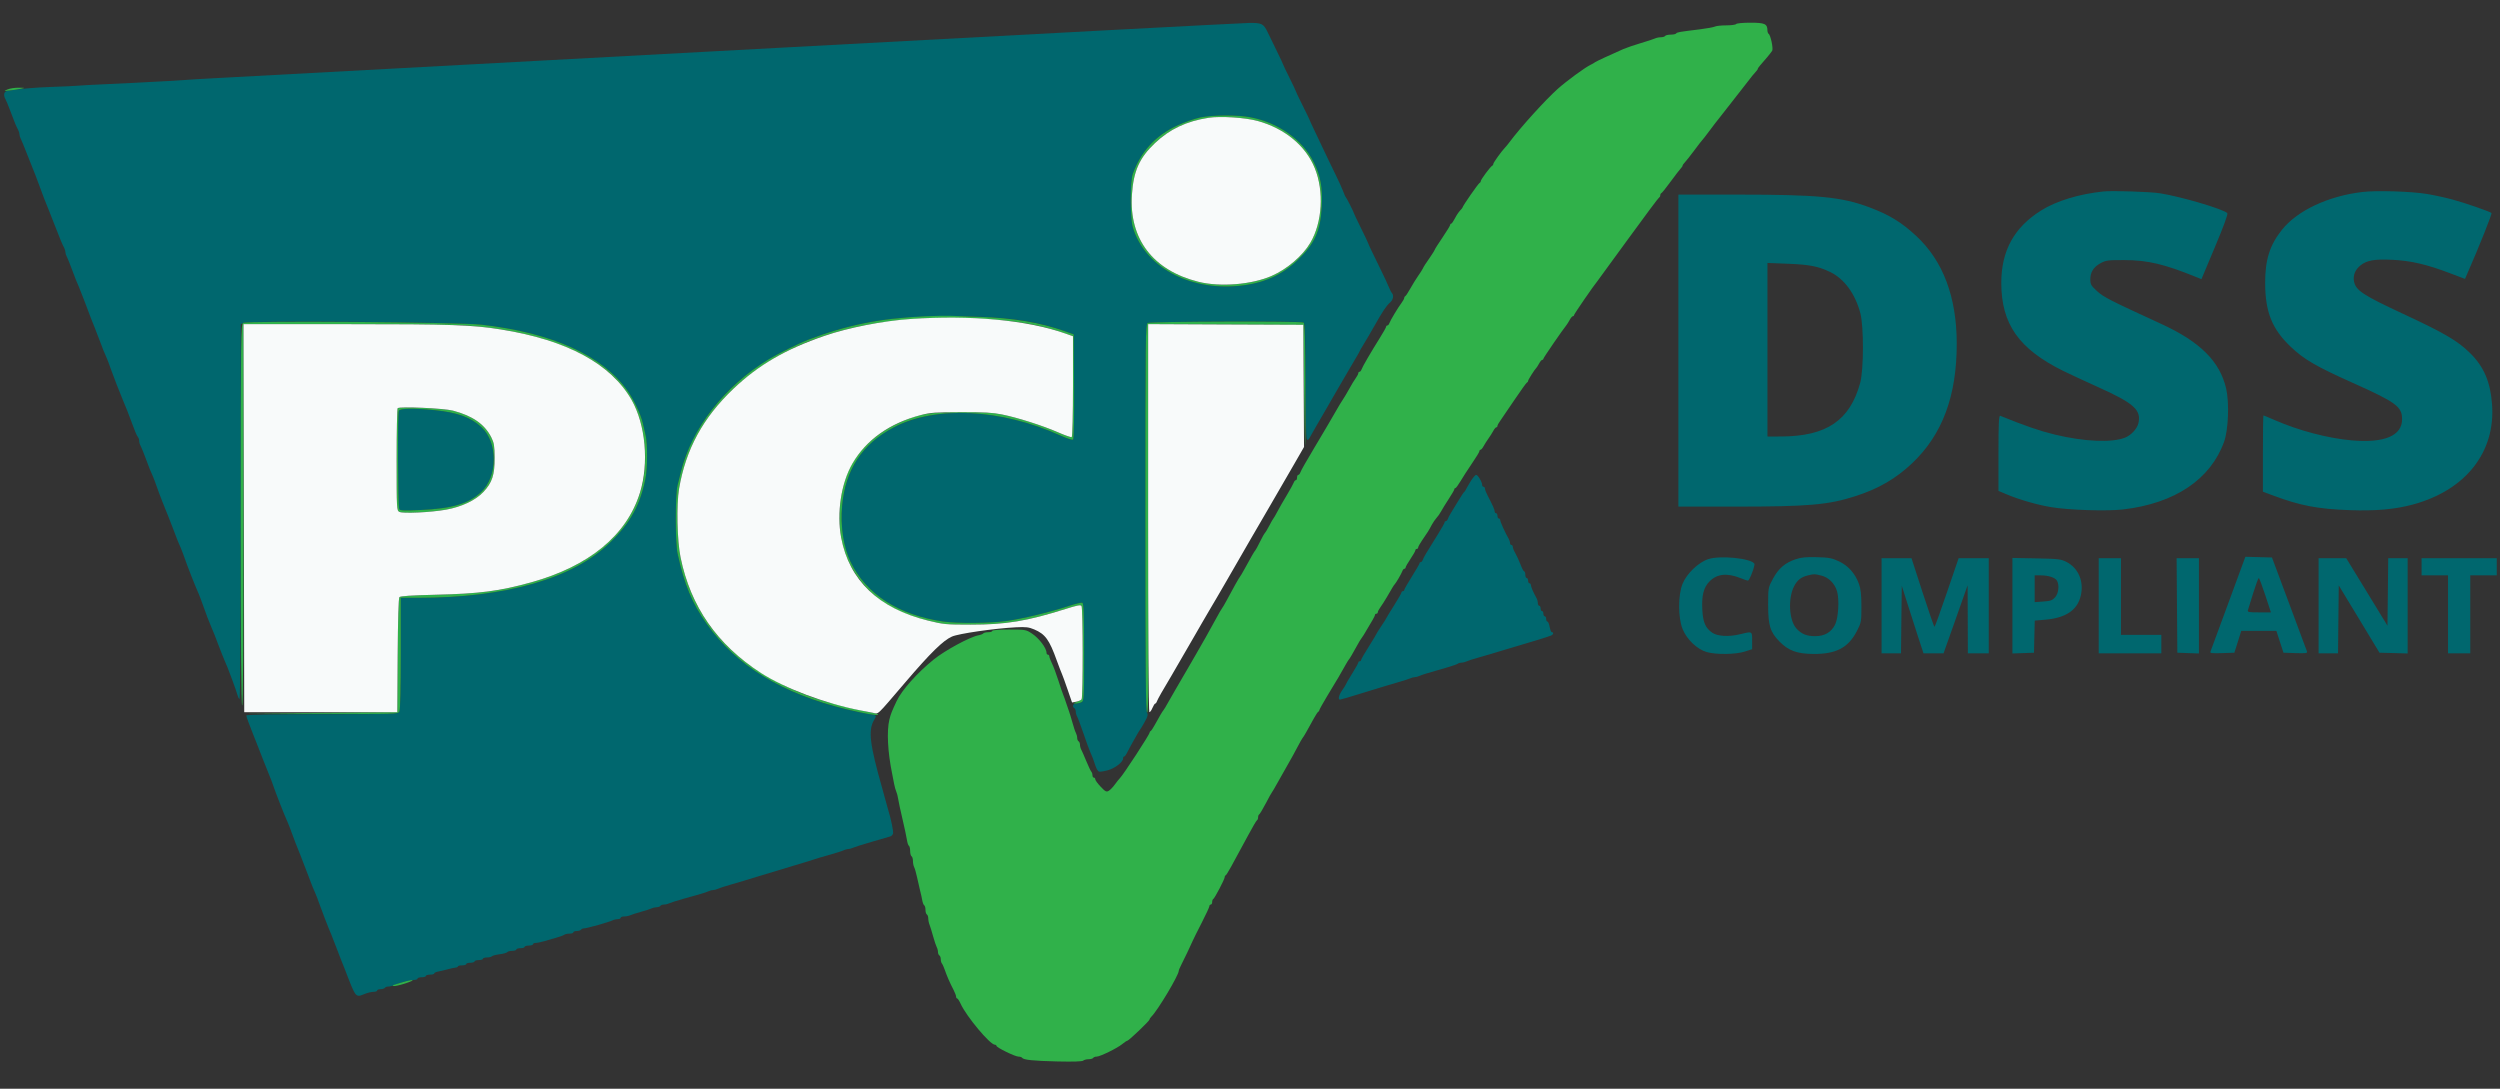 <svg width="62" height="27" viewBox="0 0 62 27" fill="none" xmlns="http://www.w3.org/2000/svg">
<rect x="0" y="0" width="62" height="27" fill="#333333" stroke="none"/>
<g clip-path="url(#clip0_2509_40884)">
<path fill-rule="evenodd" clip-rule="evenodd" d="M19.569 1.172C6.049 1.902 6.49 1.878 5.332 1.939C4.99 1.957 4.633 1.978 4.538 1.987C4.443 1.996 4.156 2.012 3.9 2.024C3.643 2.036 3.379 2.05 3.313 2.055C3.246 2.06 2.943 2.074 2.64 2.087C2.336 2.1 2.025 2.117 1.949 2.124C1.873 2.132 1.578 2.146 1.294 2.155C0.841 2.17 0.437 2.207 0.181 2.255C0.097 2.271 0.078 2.357 0.135 2.458C0.153 2.489 0.209 2.625 0.259 2.76C0.355 3.021 0.403 3.135 0.452 3.227C0.469 3.258 0.483 3.307 0.483 3.334C0.483 3.362 0.497 3.41 0.515 3.441C0.532 3.473 0.603 3.646 0.673 3.826C0.742 4.006 0.812 4.183 0.829 4.219C0.845 4.256 0.905 4.41 0.961 4.564C1.059 4.834 1.15 5.069 1.207 5.203C1.223 5.239 1.293 5.416 1.362 5.597C1.496 5.944 1.542 6.054 1.591 6.145C1.608 6.177 1.622 6.225 1.622 6.252C1.622 6.28 1.636 6.328 1.654 6.359C1.672 6.391 1.727 6.527 1.777 6.662C1.873 6.919 1.899 6.985 1.959 7.121C1.979 7.166 2.037 7.314 2.088 7.449C2.209 7.774 2.312 8.04 2.347 8.121C2.363 8.157 2.417 8.297 2.467 8.433C2.555 8.668 2.582 8.735 2.655 8.9C2.673 8.941 2.712 9.044 2.741 9.13C2.793 9.282 2.975 9.752 3.039 9.9C3.108 10.059 3.153 10.173 3.356 10.711C3.376 10.766 3.406 10.824 3.422 10.841C3.438 10.858 3.451 10.899 3.451 10.932C3.451 10.964 3.465 11.017 3.483 11.048C3.501 11.079 3.557 11.216 3.607 11.351C3.705 11.617 3.732 11.684 3.79 11.81C3.81 11.855 3.851 11.962 3.88 12.048C3.933 12.204 4.12 12.686 4.175 12.81C4.191 12.846 4.246 12.986 4.296 13.121C4.396 13.389 4.423 13.456 4.48 13.58C4.5 13.626 4.541 13.733 4.571 13.819C4.642 14.029 4.838 14.528 4.928 14.728C4.948 14.773 4.996 14.9 5.034 15.009C5.106 15.218 5.192 15.441 5.253 15.581C5.298 15.682 5.318 15.732 5.434 16.04C5.485 16.175 5.544 16.322 5.564 16.367C5.631 16.519 5.655 16.579 5.765 16.876C5.825 17.038 5.883 17.204 5.892 17.245C5.902 17.286 5.923 17.327 5.94 17.337C5.957 17.347 5.97 15.373 5.97 12.698V8.042L6.045 8.004C6.162 7.944 11.368 7.986 11.941 8.052C13.694 8.251 14.941 8.815 15.562 9.689C15.716 9.906 15.893 10.277 15.94 10.482C15.961 10.572 15.994 10.715 16.013 10.8C16.06 11.004 16.058 11.609 16.01 11.857C15.879 12.525 15.636 12.965 15.125 13.46C14.205 14.352 12.553 14.825 10.362 14.826L9.94 14.826V16.206C9.94 17.094 9.927 17.607 9.904 17.648C9.869 17.71 9.812 17.712 7.988 17.712C6.784 17.712 6.108 17.723 6.108 17.744C6.108 17.762 6.133 17.839 6.164 17.916C6.194 17.993 6.25 18.137 6.288 18.236C6.326 18.335 6.369 18.446 6.385 18.482C6.4 18.518 6.47 18.695 6.539 18.876C6.609 19.056 6.679 19.233 6.696 19.269C6.713 19.305 6.75 19.405 6.779 19.491C6.853 19.706 7.052 20.212 7.137 20.4C7.158 20.445 7.215 20.593 7.263 20.728C7.312 20.863 7.366 21.004 7.383 21.04C7.399 21.076 7.432 21.157 7.455 21.22C7.477 21.283 7.509 21.364 7.524 21.4C7.54 21.436 7.594 21.577 7.644 21.712C7.744 21.979 7.771 22.046 7.828 22.171C7.848 22.216 7.889 22.323 7.918 22.409C7.972 22.565 8.158 23.047 8.214 23.171C8.23 23.207 8.284 23.347 8.335 23.482C8.385 23.618 8.439 23.758 8.455 23.794C8.47 23.83 8.514 23.941 8.553 24.04C8.833 24.767 8.812 24.742 9.054 24.646C9.122 24.619 9.217 24.597 9.265 24.597C9.314 24.597 9.353 24.582 9.353 24.564C9.353 24.546 9.391 24.532 9.437 24.532C9.483 24.532 9.531 24.517 9.543 24.499C9.554 24.481 9.594 24.466 9.631 24.466C9.669 24.466 9.726 24.453 9.759 24.436C9.857 24.387 10.183 24.302 10.271 24.302C10.317 24.302 10.354 24.287 10.354 24.269C10.354 24.251 10.4 24.236 10.457 24.236C10.514 24.236 10.561 24.222 10.561 24.204C10.561 24.186 10.607 24.171 10.664 24.171C10.721 24.171 10.768 24.158 10.768 24.142C10.768 24.126 10.811 24.105 10.863 24.095C10.915 24.086 11.02 24.061 11.096 24.04C11.172 24.019 11.261 24 11.294 23.997C11.328 23.995 11.355 23.981 11.355 23.967C11.355 23.953 11.401 23.941 11.458 23.941C11.515 23.941 11.562 23.927 11.562 23.909C11.562 23.891 11.608 23.876 11.665 23.876C11.722 23.876 11.769 23.861 11.769 23.843C11.769 23.825 11.816 23.81 11.872 23.81C11.929 23.81 11.976 23.796 11.976 23.777C11.976 23.759 12.022 23.745 12.078 23.745C12.133 23.745 12.187 23.732 12.197 23.716C12.208 23.701 12.293 23.678 12.388 23.666C12.482 23.654 12.569 23.63 12.581 23.613C12.592 23.595 12.647 23.581 12.703 23.581C12.759 23.581 12.804 23.566 12.804 23.548C12.804 23.53 12.851 23.515 12.908 23.515C12.965 23.515 13.011 23.5 13.011 23.482C13.011 23.464 13.058 23.45 13.115 23.45C13.172 23.45 13.219 23.435 13.219 23.417C13.219 23.399 13.249 23.384 13.286 23.384C13.324 23.384 13.421 23.364 13.502 23.34C13.583 23.315 13.72 23.276 13.805 23.252C13.891 23.228 13.975 23.197 13.993 23.182C14.011 23.167 14.07 23.154 14.123 23.154C14.176 23.154 14.219 23.14 14.219 23.122C14.219 23.104 14.257 23.089 14.304 23.089C14.35 23.089 14.398 23.074 14.409 23.056C14.421 23.038 14.456 23.023 14.487 23.023C14.553 23.023 15.107 22.867 15.194 22.824C15.227 22.807 15.285 22.794 15.323 22.794C15.362 22.794 15.393 22.779 15.393 22.761C15.393 22.743 15.432 22.728 15.48 22.728C15.527 22.728 15.593 22.715 15.626 22.7C15.659 22.684 15.78 22.645 15.893 22.614C16.007 22.583 16.127 22.544 16.16 22.528C16.193 22.512 16.251 22.499 16.288 22.499C16.325 22.499 16.365 22.484 16.377 22.466C16.388 22.448 16.428 22.433 16.465 22.433C16.503 22.433 16.56 22.42 16.593 22.403C16.626 22.387 16.793 22.334 16.963 22.286C17.134 22.238 17.328 22.183 17.395 22.164C17.461 22.145 17.543 22.117 17.576 22.101C17.608 22.085 17.659 22.073 17.688 22.073C17.717 22.073 17.768 22.059 17.801 22.043C17.834 22.026 17.977 21.98 18.12 21.939C18.262 21.899 18.58 21.804 18.827 21.727C19.074 21.651 19.462 21.534 19.69 21.466C19.918 21.399 20.135 21.332 20.173 21.318C20.211 21.303 20.382 21.252 20.553 21.205C20.724 21.157 20.89 21.104 20.923 21.087C20.956 21.07 21.007 21.056 21.036 21.056C21.065 21.056 21.116 21.043 21.149 21.026C21.182 21.01 21.395 20.942 21.623 20.876C21.851 20.81 22.057 20.75 22.081 20.743C22.105 20.736 22.134 20.707 22.146 20.678C22.164 20.633 22.105 20.34 22.019 20.056C22.003 20.002 21.973 19.895 21.953 19.818C21.933 19.742 21.901 19.624 21.881 19.556C21.567 18.449 21.527 18.11 21.679 17.853C21.749 17.733 21.752 17.735 21.468 17.694C21.265 17.665 20.723 17.53 20.404 17.43C19.126 17.027 18.164 16.374 17.53 15.478C17.159 14.954 16.974 14.509 16.803 13.728C16.745 13.462 16.744 12.279 16.802 12.039C16.902 11.627 16.921 11.556 16.971 11.4C17.044 11.174 17.288 10.686 17.446 10.449C17.97 9.666 18.647 9.09 19.576 8.637C19.752 8.551 19.959 8.457 20.035 8.428C21.183 7.991 22.107 7.838 23.573 7.84C24.88 7.843 25.651 7.944 26.403 8.212L26.628 8.292L26.637 9.582C26.642 10.324 26.632 10.884 26.614 10.901C26.595 10.919 26.467 10.879 26.294 10.801C25.191 10.302 23.98 10.123 23.003 10.316C22.127 10.49 21.481 10.933 21.145 11.593C20.799 12.273 20.778 13.28 21.097 13.939C21.484 14.738 22.285 15.253 23.39 15.413C23.741 15.464 24.533 15.458 24.956 15.401C25.349 15.348 26.047 15.18 26.505 15.028C26.665 14.975 26.816 14.939 26.841 14.948C26.877 14.961 26.886 15.209 26.886 16.173C26.886 17.334 26.884 17.383 26.82 17.416C26.783 17.434 26.721 17.449 26.681 17.449C26.608 17.449 26.583 17.528 26.645 17.564C26.664 17.575 26.679 17.613 26.679 17.648C26.679 17.684 26.694 17.738 26.712 17.77C26.731 17.801 26.801 17.989 26.869 18.187C26.937 18.386 27.008 18.581 27.026 18.622C27.091 18.767 27.121 18.845 27.163 18.98C27.187 19.056 27.227 19.126 27.253 19.135C27.278 19.144 27.379 19.129 27.478 19.101C27.659 19.05 27.853 18.897 27.853 18.807C27.853 18.782 27.864 18.761 27.879 18.761C27.893 18.761 27.921 18.727 27.941 18.687C28.006 18.555 28.249 18.122 28.267 18.105C28.277 18.096 28.33 18.009 28.384 17.912C28.465 17.768 28.477 17.723 28.445 17.674C28.415 17.63 28.405 16.367 28.405 12.828C28.405 8.129 28.406 8.041 28.472 8.008C28.544 7.971 32.221 7.958 32.32 7.994C32.368 8.011 32.374 8.169 32.375 9.428C32.375 10.206 32.389 10.863 32.406 10.888C32.429 10.924 32.445 10.917 32.48 10.855C32.505 10.812 32.566 10.703 32.617 10.613C32.667 10.523 32.744 10.39 32.788 10.318C32.831 10.246 32.916 10.098 32.978 9.99C33.039 9.882 33.124 9.734 33.167 9.662C33.211 9.59 33.296 9.443 33.358 9.334C33.419 9.226 33.526 9.044 33.595 8.93C33.664 8.815 33.72 8.716 33.72 8.71C33.72 8.703 33.764 8.627 33.817 8.541C33.871 8.454 33.99 8.251 34.082 8.088C34.296 7.71 34.384 7.579 34.475 7.501C34.55 7.438 34.572 7.323 34.519 7.267C34.503 7.25 34.466 7.176 34.436 7.103C34.407 7.031 34.321 6.846 34.245 6.694C34.051 6.299 33.927 6.039 33.927 6.024C33.927 6.017 33.85 5.854 33.755 5.662C33.66 5.47 33.582 5.307 33.582 5.3C33.582 5.277 33.397 4.909 33.377 4.892C33.366 4.883 33.336 4.816 33.31 4.744C33.283 4.672 33.203 4.495 33.132 4.351C33.061 4.206 32.968 4.015 32.925 3.924C32.782 3.621 32.678 3.401 32.578 3.193C32.523 3.079 32.478 2.98 32.478 2.973C32.478 2.966 32.4 2.806 32.305 2.616C32.21 2.426 32.133 2.264 32.133 2.254C32.133 2.245 32.063 2.097 31.977 1.926C31.892 1.755 31.822 1.608 31.822 1.601C31.822 1.594 31.755 1.449 31.672 1.28C31.59 1.112 31.487 0.9 31.444 0.811C31.335 0.585 31.298 0.565 30.976 0.569C30.825 0.57 25.691 0.842 19.569 1.172ZM29.768 2.912C29.635 2.939 29.379 3.028 29.199 3.111C28.656 3.36 28.292 3.757 28.091 4.318C28.026 4.5 28.026 5.407 28.091 5.629C28.377 6.606 29.473 7.213 30.726 7.089C31.328 7.03 31.783 6.83 32.184 6.449C32.603 6.051 32.75 5.724 32.78 5.126C32.804 4.645 32.752 4.362 32.574 4.009C32.302 3.467 31.699 3.04 31.021 2.91C30.691 2.846 30.092 2.848 29.768 2.912ZM52.168 4.748C51.563 4.811 51.002 4.981 50.623 5.218C49.95 5.638 49.631 6.219 49.632 7.02C49.634 8.038 50.069 8.655 51.167 9.198C51.3 9.264 51.698 9.449 52.052 9.609C52.925 10.003 53.108 10.169 53.032 10.497C53 10.633 52.855 10.791 52.705 10.852C52.377 10.984 51.687 10.954 50.961 10.778C50.576 10.684 50.231 10.565 49.606 10.312C49.572 10.298 49.562 10.495 49.562 11.234V12.174L49.761 12.258C50.081 12.393 50.522 12.52 50.874 12.578C51.312 12.651 52.256 12.681 52.655 12.634C53.937 12.483 54.819 11.892 55.157 10.957C55.264 10.661 55.29 9.985 55.208 9.633C55.05 8.961 54.563 8.476 53.601 8.034C52.327 7.449 52.169 7.369 52.007 7.22C51.859 7.085 51.84 7.052 51.84 6.927C51.84 6.747 51.92 6.622 52.096 6.526C52.225 6.456 52.278 6.449 52.686 6.45C53.26 6.451 53.678 6.55 54.469 6.872L54.596 6.923L54.933 6.12C55.153 5.597 55.259 5.306 55.237 5.285C55.128 5.182 54.09 4.876 53.566 4.793C53.324 4.755 52.394 4.725 52.168 4.748ZM58.581 4.762C57.739 4.862 56.976 5.221 56.595 5.696C56.29 6.076 56.174 6.443 56.176 7.023C56.179 7.74 56.347 8.159 56.809 8.599C57.14 8.914 57.43 9.083 58.338 9.49C59.427 9.978 59.571 10.084 59.572 10.396C59.572 10.808 59.131 10.993 58.318 10.921C57.724 10.868 57.002 10.677 56.4 10.413C56.26 10.352 56.139 10.302 56.133 10.302C56.126 10.302 56.12 10.727 56.12 11.248V12.194L56.388 12.294C57.053 12.542 57.489 12.624 58.278 12.652C58.918 12.675 59.404 12.631 59.844 12.511C61.148 12.156 61.89 11.217 61.803 10.029C61.763 9.47 61.599 9.09 61.253 8.751C60.948 8.451 60.611 8.254 59.586 7.778C58.603 7.32 58.424 7.202 58.38 6.981C58.35 6.828 58.407 6.689 58.542 6.58C58.7 6.455 58.885 6.422 59.33 6.443C59.789 6.465 60.185 6.557 60.757 6.775L61.132 6.917L61.177 6.814C61.488 6.103 61.809 5.3 61.789 5.282C61.744 5.244 61.117 5.027 60.814 4.946C60.653 4.902 60.373 4.841 60.193 4.811C59.807 4.746 58.935 4.719 58.581 4.762ZM41.624 8.695V12.564L43.031 12.564C44.85 12.564 45.342 12.521 46.017 12.304C46.588 12.12 47.021 11.869 47.425 11.485C48.172 10.775 48.528 9.82 48.527 8.521C48.526 7.366 48.188 6.468 47.522 5.851C47.153 5.509 46.858 5.329 46.365 5.143C45.671 4.882 45.091 4.826 43.069 4.826H41.624V8.695ZM43.833 8.674V10.826L44.17 10.825C45.297 10.821 45.877 10.429 46.132 9.498C46.222 9.173 46.224 8.094 46.136 7.764C46.007 7.282 45.736 6.913 45.389 6.746C45.097 6.605 44.872 6.561 44.342 6.541L43.833 6.521V8.674ZM9.892 10.19C9.858 10.272 9.868 12.575 9.902 12.626C9.927 12.664 10.022 12.668 10.428 12.649C11.219 12.611 11.624 12.492 11.931 12.204C12.344 11.817 12.351 10.981 11.944 10.598C11.679 10.349 11.349 10.229 10.768 10.171C10.253 10.12 9.917 10.127 9.892 10.19ZM36.464 11.949C36.407 12.043 36.354 12.136 36.347 12.154C36.339 12.172 36.323 12.194 36.31 12.203C36.297 12.212 36.234 12.308 36.169 12.416C36.104 12.525 36.023 12.657 35.989 12.711C35.955 12.766 35.918 12.836 35.907 12.867C35.896 12.899 35.873 12.925 35.856 12.925C35.839 12.925 35.826 12.938 35.826 12.955C35.826 12.971 35.753 13.1 35.665 13.242C35.377 13.703 35.304 13.825 35.285 13.884C35.274 13.915 35.252 13.941 35.235 13.941C35.218 13.941 35.204 13.954 35.204 13.97C35.204 13.985 35.119 14.133 35.014 14.299C34.91 14.464 34.825 14.614 34.825 14.631C34.825 14.648 34.809 14.662 34.79 14.662C34.771 14.662 34.756 14.677 34.756 14.694C34.756 14.711 34.67 14.861 34.566 15.026C34.461 15.191 34.376 15.332 34.376 15.338C34.376 15.345 34.322 15.43 34.255 15.529C34.189 15.628 34.134 15.715 34.134 15.722C34.134 15.73 34.049 15.871 33.945 16.037C33.84 16.202 33.755 16.351 33.755 16.369C33.755 16.386 33.739 16.4 33.72 16.4C33.701 16.4 33.686 16.414 33.686 16.43C33.686 16.447 33.616 16.573 33.53 16.71C33.445 16.847 33.375 16.967 33.375 16.977C33.375 16.986 33.336 17.048 33.289 17.114C33.203 17.235 33.175 17.351 33.233 17.351C33.249 17.351 33.517 17.272 33.828 17.175C34.139 17.078 34.51 16.966 34.652 16.926C34.794 16.886 34.938 16.84 34.971 16.824C35.004 16.807 35.055 16.794 35.084 16.794C35.113 16.794 35.163 16.781 35.196 16.765C35.229 16.749 35.31 16.721 35.377 16.702C35.87 16.563 36.124 16.484 36.152 16.46C36.17 16.445 36.213 16.433 36.247 16.433C36.282 16.433 36.337 16.419 36.37 16.403C36.403 16.386 36.546 16.34 36.688 16.301C36.831 16.261 37.103 16.181 37.292 16.122C37.482 16.064 37.778 15.976 37.948 15.926C38.119 15.876 38.29 15.823 38.328 15.809C38.366 15.795 38.424 15.775 38.457 15.765C38.52 15.746 38.542 15.679 38.486 15.679C38.469 15.679 38.444 15.62 38.431 15.548C38.419 15.476 38.394 15.416 38.377 15.416C38.359 15.416 38.345 15.387 38.345 15.351C38.345 15.315 38.33 15.285 38.311 15.285C38.292 15.285 38.276 15.256 38.276 15.22C38.276 15.184 38.261 15.154 38.242 15.154C38.223 15.154 38.207 15.125 38.207 15.089C38.207 15.053 38.192 15.023 38.173 15.023C38.154 15.023 38.138 14.993 38.138 14.957C38.138 14.921 38.124 14.865 38.106 14.834C38.031 14.702 37.966 14.551 37.966 14.51C37.966 14.486 37.95 14.466 37.931 14.466C37.912 14.466 37.897 14.436 37.897 14.4C37.897 14.364 37.881 14.335 37.862 14.335C37.843 14.335 37.828 14.298 37.828 14.253C37.828 14.207 37.815 14.171 37.8 14.171C37.785 14.171 37.743 14.093 37.708 13.998C37.672 13.904 37.614 13.778 37.58 13.719C37.545 13.66 37.517 13.589 37.517 13.563C37.517 13.537 37.501 13.515 37.482 13.515C37.463 13.515 37.448 13.492 37.448 13.465C37.448 13.438 37.433 13.39 37.414 13.359C37.335 13.225 37.206 12.942 37.206 12.902C37.206 12.879 37.191 12.859 37.172 12.859C37.153 12.859 37.137 12.83 37.137 12.793C37.137 12.757 37.122 12.728 37.103 12.728C37.084 12.728 37.068 12.708 37.068 12.684C37.068 12.64 37.019 12.53 36.893 12.29C36.856 12.221 36.827 12.144 36.827 12.118C36.827 12.093 36.811 12.072 36.792 12.072C36.773 12.072 36.758 12.052 36.758 12.028C36.758 11.955 36.652 11.777 36.608 11.777C36.586 11.777 36.521 11.854 36.464 11.949ZM42.366 13.866C42.119 13.947 41.829 14.226 41.726 14.482C41.614 14.763 41.614 15.312 41.727 15.597C41.831 15.858 42.092 16.106 42.333 16.173C42.571 16.238 43.047 16.231 43.272 16.158L43.453 16.1V15.889C43.453 15.648 43.462 15.653 43.139 15.732C42.869 15.797 42.587 15.78 42.46 15.689C42.292 15.57 42.233 15.431 42.217 15.115C42.199 14.763 42.251 14.565 42.398 14.417C42.585 14.229 42.835 14.204 43.172 14.34C43.254 14.373 43.333 14.4 43.349 14.4C43.388 14.4 43.533 14.017 43.508 13.979C43.421 13.845 42.661 13.77 42.366 13.866ZM44.53 13.87C44.267 13.959 44.11 14.094 43.971 14.35C43.851 14.572 43.85 14.577 43.85 15.003C43.85 15.514 43.901 15.676 44.133 15.912C44.355 16.137 44.567 16.215 44.972 16.218C45.536 16.222 45.836 16.064 46.049 15.654C46.159 15.443 46.163 15.42 46.163 15.04C46.163 14.745 46.147 14.604 46.1 14.476C46.006 14.22 45.834 14.027 45.603 13.92C45.432 13.84 45.356 13.826 45.059 13.818C44.789 13.811 44.673 13.822 44.53 13.87ZM55.265 14.951C55.035 15.579 54.836 16.119 54.823 16.15C54.802 16.201 54.829 16.205 55.106 16.197L55.412 16.187L55.498 15.917L55.583 15.646H56.019H56.454L56.542 15.917L56.63 16.187L56.93 16.197C57.206 16.205 57.229 16.201 57.21 16.147C57.198 16.115 56.999 15.58 56.767 14.957L56.345 13.826L56.015 13.817L55.685 13.808L55.265 14.951ZM46.663 15.023V16.203H46.904H47.145L47.154 15.365L47.164 14.527L47.313 14.996C47.395 15.255 47.516 15.632 47.582 15.835L47.703 16.203H47.951H48.2L48.499 15.359L48.797 14.515L48.8 15.359L48.803 16.203H49.062H49.321V15.023V13.843H48.947H48.574L48.283 14.695C48.124 15.164 47.985 15.548 47.975 15.547C47.966 15.547 47.833 15.164 47.681 14.695L47.405 13.843L47.034 13.843L46.663 13.843V15.023ZM49.908 15.022V16.206L50.175 16.197L50.443 16.187L50.452 15.789L50.462 15.391L50.728 15.368C51.233 15.324 51.519 15.13 51.602 14.777C51.687 14.418 51.545 14.086 51.243 13.933C51.113 13.867 51.04 13.858 50.503 13.848L49.908 13.837V15.022ZM52.048 15.023V16.203H52.824H53.601V15.974V15.744H53.1H52.6V14.794V13.843H52.324H52.048V15.023ZM53.989 15.015L53.998 16.187L54.265 16.197L54.533 16.206V15.024V13.843H54.256H53.98L53.989 15.015ZM57.501 15.023V16.203H57.742H57.983L57.992 15.361L58.001 14.518L58.506 15.352L59.011 16.187L59.361 16.196L59.71 16.206V15.024V13.843H59.469H59.228L59.219 14.68L59.209 15.517L58.698 14.68L58.186 13.843H57.844H57.501V15.023ZM60.055 14.056V14.269H60.383H60.711V15.236V16.203H60.987H61.263V15.236V14.269H61.591H61.919V14.056V13.843H60.987H60.055V14.056ZM44.843 14.268C44.671 14.307 44.572 14.384 44.492 14.542C44.339 14.841 44.368 15.38 44.547 15.582C44.672 15.723 44.803 15.777 45.017 15.777C45.247 15.777 45.408 15.685 45.507 15.498C45.59 15.34 45.62 14.877 45.56 14.668C45.505 14.472 45.35 14.317 45.164 14.273C44.995 14.232 45.001 14.232 44.843 14.268ZM50.46 14.601V14.933L50.672 14.918C50.85 14.906 50.898 14.889 50.966 14.814C51.053 14.718 51.076 14.513 51.013 14.401C50.969 14.324 50.801 14.269 50.61 14.269H50.46V14.601ZM55.881 14.703C55.818 14.906 55.759 15.098 55.749 15.13C55.734 15.181 55.763 15.187 56.026 15.187H56.319L56.179 14.761C56.102 14.526 56.029 14.335 56.017 14.335C56.006 14.335 55.944 14.501 55.881 14.703Z" fill="#00676E"/>
<path fill-rule="evenodd" clip-rule="evenodd" d="M43.057 0.596C43.045 0.614 42.935 0.629 42.812 0.629C42.69 0.629 42.563 0.642 42.53 0.659C42.497 0.675 42.33 0.706 42.159 0.727C41.637 0.791 41.59 0.799 41.57 0.829C41.56 0.845 41.499 0.859 41.434 0.859C41.37 0.859 41.308 0.873 41.296 0.891C41.285 0.909 41.237 0.924 41.19 0.924C41.144 0.924 41.079 0.937 41.046 0.953C41.013 0.969 40.854 1.021 40.692 1.069C40.531 1.117 40.337 1.183 40.261 1.216C39.926 1.363 39.569 1.529 39.553 1.546C39.544 1.555 39.495 1.584 39.445 1.608C39.3 1.679 38.854 2.006 38.633 2.203C38.323 2.48 37.71 3.157 37.431 3.531C37.393 3.582 37.346 3.64 37.326 3.659C37.244 3.742 37.034 4.034 37.034 4.065C37.034 4.084 37.022 4.104 37.007 4.11C36.966 4.127 36.723 4.453 36.723 4.492C36.723 4.51 36.71 4.53 36.694 4.536C36.664 4.547 36.274 5.108 36.274 5.14C36.274 5.149 36.246 5.186 36.21 5.222C36.175 5.258 36.117 5.345 36.081 5.417C36.045 5.488 36.004 5.547 35.99 5.547C35.975 5.547 35.964 5.561 35.964 5.579C35.964 5.596 35.878 5.736 35.774 5.89C35.67 6.044 35.584 6.178 35.584 6.189C35.584 6.199 35.541 6.269 35.489 6.345C35.341 6.56 35.309 6.609 35.285 6.662C35.272 6.689 35.221 6.77 35.17 6.842C35.119 6.915 35.032 7.055 34.977 7.154C34.922 7.253 34.865 7.339 34.851 7.345C34.837 7.351 34.825 7.371 34.825 7.389C34.825 7.408 34.795 7.462 34.76 7.509C34.669 7.631 34.48 7.945 34.456 8.015C34.446 8.046 34.423 8.072 34.407 8.072C34.39 8.072 34.376 8.085 34.376 8.102C34.376 8.119 34.304 8.248 34.215 8.389C33.988 8.751 33.789 9.095 33.766 9.162C33.755 9.194 33.733 9.22 33.716 9.22C33.7 9.22 33.686 9.236 33.686 9.255C33.686 9.275 33.657 9.331 33.622 9.378C33.587 9.426 33.514 9.547 33.46 9.646C33.405 9.745 33.335 9.863 33.304 9.908C33.272 9.953 33.192 10.086 33.126 10.203C33.059 10.32 32.97 10.475 32.926 10.547C32.883 10.62 32.809 10.745 32.761 10.826C32.713 10.907 32.643 11.025 32.605 11.088C32.395 11.439 32.264 11.669 32.247 11.72C32.237 11.751 32.214 11.777 32.198 11.777C32.181 11.777 32.167 11.806 32.167 11.842C32.167 11.879 32.154 11.908 32.137 11.908C32.12 11.908 32.097 11.934 32.086 11.966C32.075 11.997 31.996 12.141 31.91 12.285C31.823 12.429 31.718 12.614 31.675 12.695C31.633 12.776 31.59 12.85 31.58 12.859C31.57 12.868 31.524 12.949 31.477 13.039C31.43 13.13 31.381 13.211 31.369 13.22C31.356 13.229 31.302 13.325 31.249 13.433C31.196 13.541 31.144 13.637 31.134 13.646C31.114 13.662 31.022 13.822 30.859 14.121C30.81 14.211 30.761 14.293 30.752 14.302C30.733 14.319 30.585 14.582 30.42 14.892C30.367 14.991 30.315 15.079 30.305 15.088C30.295 15.098 30.23 15.208 30.162 15.335C30.018 15.601 29.78 16.024 29.655 16.236C29.608 16.317 29.522 16.465 29.465 16.564C29.339 16.783 29.231 16.969 29.141 17.121C29.104 17.184 29.028 17.317 28.972 17.416C28.917 17.516 28.864 17.604 28.854 17.613C28.834 17.632 28.748 17.777 28.638 17.979C28.596 18.057 28.549 18.126 28.535 18.132C28.52 18.138 28.509 18.156 28.509 18.171C28.509 18.218 27.851 19.226 27.77 19.303C27.749 19.323 27.694 19.392 27.648 19.456C27.602 19.52 27.534 19.59 27.497 19.612C27.439 19.646 27.414 19.634 27.297 19.511C27.223 19.433 27.163 19.351 27.163 19.328C27.163 19.305 27.147 19.285 27.128 19.285C27.109 19.285 27.093 19.259 27.093 19.226C27.093 19.194 27.08 19.153 27.064 19.136C27.048 19.119 26.992 19.002 26.94 18.876C26.888 18.749 26.831 18.62 26.814 18.589C26.797 18.558 26.783 18.503 26.783 18.468C26.783 18.433 26.767 18.395 26.748 18.384C26.729 18.373 26.714 18.335 26.714 18.299C26.714 18.264 26.7 18.21 26.683 18.178C26.665 18.147 26.625 18.026 26.593 17.908C26.56 17.791 26.522 17.666 26.508 17.63C26.494 17.593 26.463 17.505 26.44 17.433C26.417 17.361 26.386 17.272 26.37 17.236C26.354 17.2 26.299 17.038 26.247 16.875C26.196 16.713 26.124 16.522 26.088 16.451C26.053 16.38 26.024 16.303 26.024 16.279C26.024 16.256 26.008 16.236 25.989 16.236C25.97 16.236 25.954 16.216 25.954 16.191C25.954 16.073 25.767 15.825 25.589 15.71C25.446 15.616 25.43 15.613 25.025 15.613C24.77 15.613 24.608 15.626 24.608 15.646C24.608 15.664 24.563 15.679 24.507 15.679C24.451 15.679 24.397 15.692 24.387 15.707C24.377 15.723 24.323 15.745 24.267 15.755C24.051 15.796 23.435 16.13 23.153 16.358C22.745 16.689 22.365 17.115 22.238 17.384C22.118 17.638 22.089 17.712 22.057 17.844C21.988 18.13 22.014 18.644 22.125 19.187C22.142 19.268 22.165 19.386 22.176 19.449C22.188 19.512 22.211 19.594 22.227 19.63C22.244 19.666 22.265 19.747 22.274 19.81C22.283 19.873 22.332 20.102 22.383 20.318C22.434 20.535 22.483 20.767 22.493 20.835C22.503 20.903 22.524 20.966 22.541 20.976C22.558 20.986 22.572 21.044 22.572 21.105C22.572 21.166 22.588 21.225 22.607 21.236C22.626 21.247 22.641 21.3 22.641 21.353C22.641 21.407 22.655 21.476 22.672 21.507C22.689 21.539 22.721 21.653 22.744 21.761C22.767 21.869 22.801 22.017 22.819 22.089C22.838 22.161 22.862 22.268 22.872 22.327C22.882 22.386 22.904 22.442 22.921 22.452C22.938 22.462 22.952 22.512 22.952 22.564C22.952 22.616 22.967 22.668 22.986 22.679C23.005 22.69 23.021 22.735 23.021 22.778C23.021 22.821 23.035 22.89 23.052 22.931C23.069 22.973 23.109 23.103 23.141 23.22C23.174 23.337 23.214 23.459 23.231 23.49C23.248 23.521 23.262 23.576 23.262 23.611C23.262 23.646 23.278 23.684 23.297 23.695C23.316 23.706 23.331 23.749 23.331 23.789C23.331 23.83 23.344 23.877 23.359 23.894C23.374 23.911 23.407 23.984 23.432 24.056C23.486 24.213 23.556 24.372 23.645 24.543C23.681 24.612 23.711 24.69 23.711 24.715C23.711 24.74 23.723 24.761 23.737 24.761C23.752 24.761 23.791 24.822 23.825 24.896C23.969 25.21 24.553 25.909 24.673 25.909C24.694 25.909 24.712 25.922 24.712 25.937C24.712 25.978 25.174 26.204 25.259 26.204C25.297 26.204 25.338 26.217 25.348 26.233C25.382 26.285 25.617 26.31 26.227 26.324C26.619 26.333 26.841 26.326 26.864 26.303C26.884 26.285 26.943 26.269 26.995 26.269C27.047 26.269 27.099 26.255 27.111 26.236C27.122 26.218 27.161 26.204 27.196 26.204C27.282 26.204 27.707 25.996 27.832 25.893C27.887 25.847 27.944 25.81 27.958 25.81C27.993 25.81 28.509 25.317 28.509 25.284C28.509 25.27 28.529 25.238 28.553 25.214C28.708 25.065 29.233 24.186 29.233 24.077C29.233 24.06 29.263 23.989 29.299 23.92C29.367 23.789 29.529 23.448 29.578 23.335C29.593 23.299 29.692 23.099 29.799 22.891C29.906 22.683 29.993 22.495 29.993 22.473C29.993 22.451 30.008 22.433 30.027 22.433C30.046 22.433 30.062 22.405 30.062 22.37C30.062 22.336 30.074 22.302 30.088 22.296C30.122 22.282 30.372 21.804 30.372 21.755C30.372 21.734 30.384 21.712 30.398 21.706C30.423 21.696 30.54 21.488 30.956 20.712C31.062 20.513 31.161 20.346 31.175 20.34C31.189 20.334 31.201 20.302 31.201 20.269C31.201 20.236 31.213 20.204 31.227 20.198C31.242 20.192 31.315 20.069 31.391 19.925C31.466 19.78 31.536 19.655 31.546 19.646C31.555 19.637 31.621 19.525 31.692 19.396C31.762 19.268 31.875 19.069 31.942 18.954C32.009 18.839 32.114 18.648 32.175 18.531C32.236 18.414 32.294 18.311 32.304 18.302C32.323 18.286 32.427 18.105 32.587 17.81C32.632 17.729 32.679 17.657 32.694 17.651C32.708 17.645 32.719 17.628 32.719 17.613C32.719 17.598 32.807 17.441 32.913 17.264C33.02 17.086 33.147 16.875 33.196 16.794C33.244 16.712 33.316 16.587 33.355 16.515C33.395 16.443 33.435 16.376 33.444 16.367C33.465 16.348 33.551 16.202 33.66 16.002C33.703 15.923 33.745 15.852 33.755 15.843C33.764 15.834 33.794 15.789 33.822 15.744C34.042 15.379 34.1 15.275 34.1 15.249C34.1 15.233 34.115 15.22 34.135 15.22C34.154 15.22 34.169 15.204 34.169 15.184C34.169 15.164 34.198 15.109 34.233 15.061C34.268 15.013 34.337 14.906 34.385 14.824C34.531 14.572 34.565 14.515 34.583 14.498C34.616 14.468 34.76 14.22 34.779 14.162C34.79 14.131 34.812 14.105 34.829 14.105C34.846 14.105 34.859 14.09 34.859 14.073C34.859 14.055 34.914 13.96 34.98 13.861C35.047 13.762 35.101 13.666 35.101 13.648C35.101 13.629 35.117 13.613 35.136 13.613C35.154 13.613 35.17 13.597 35.17 13.578C35.17 13.559 35.213 13.481 35.265 13.405C35.405 13.203 35.438 13.15 35.504 13.023C35.538 12.96 35.592 12.88 35.624 12.846C35.657 12.812 35.709 12.739 35.739 12.682C35.769 12.626 35.855 12.487 35.93 12.372C36.006 12.258 36.067 12.15 36.067 12.134C36.067 12.118 36.079 12.105 36.093 12.105C36.108 12.105 36.165 12.027 36.221 11.933C36.276 11.838 36.405 11.64 36.505 11.493C36.606 11.346 36.689 11.21 36.689 11.19C36.689 11.17 36.702 11.154 36.717 11.154C36.733 11.154 36.768 11.113 36.794 11.064C36.821 11.014 36.875 10.929 36.914 10.875C36.953 10.821 37.007 10.736 37.033 10.687C37.059 10.637 37.093 10.597 37.109 10.597C37.124 10.597 37.137 10.581 37.137 10.562C37.137 10.544 37.167 10.488 37.203 10.44C37.239 10.391 37.397 10.159 37.554 9.924C37.712 9.69 37.853 9.493 37.868 9.487C37.884 9.481 37.897 9.462 37.897 9.446C37.897 9.418 38.06 9.161 38.103 9.121C38.113 9.112 38.143 9.064 38.17 9.015C38.197 8.965 38.232 8.924 38.248 8.924C38.263 8.924 38.276 8.912 38.276 8.896C38.276 8.873 38.761 8.167 38.853 8.056C38.868 8.037 38.902 7.982 38.929 7.933C38.956 7.883 38.991 7.842 39.007 7.842C39.023 7.842 39.036 7.83 39.036 7.814C39.036 7.79 39.532 7.069 39.614 6.974C39.629 6.955 39.974 6.483 40.38 5.924C40.786 5.365 41.131 4.903 41.147 4.897C41.163 4.891 41.175 4.866 41.175 4.842C41.175 4.818 41.188 4.794 41.204 4.788C41.22 4.782 41.324 4.651 41.436 4.498C41.548 4.345 41.66 4.2 41.684 4.176C41.708 4.152 41.728 4.122 41.728 4.108C41.728 4.095 41.755 4.056 41.789 4.021C41.822 3.986 41.926 3.854 42.02 3.728C42.113 3.601 42.199 3.491 42.21 3.482C42.221 3.473 42.307 3.362 42.401 3.236C42.495 3.109 42.591 2.984 42.615 2.957C42.639 2.93 42.783 2.746 42.936 2.547C43.089 2.349 43.233 2.164 43.256 2.137C43.28 2.11 43.337 2.036 43.384 1.973C43.431 1.91 43.496 1.83 43.53 1.795C43.564 1.76 43.592 1.722 43.592 1.71C43.592 1.698 43.619 1.658 43.652 1.621C43.767 1.494 43.92 1.309 43.95 1.259C43.982 1.207 43.911 0.868 43.862 0.839C43.846 0.829 43.833 0.79 43.832 0.75C43.83 0.592 43.764 0.563 43.409 0.563C43.225 0.563 43.068 0.578 43.057 0.596ZM0.189 2.217C0.087 2.26 0.087 2.261 0.241 2.244C0.326 2.235 0.451 2.216 0.517 2.202C0.632 2.178 0.63 2.177 0.465 2.175C0.37 2.174 0.246 2.193 0.189 2.217ZM29.768 2.912C29.636 2.939 29.379 3.028 29.199 3.111C28.656 3.36 28.292 3.757 28.091 4.318C28.026 4.499 28.026 5.407 28.091 5.629C28.377 6.606 29.473 7.213 30.726 7.089C31.328 7.03 31.784 6.83 32.184 6.449C32.603 6.051 32.75 5.724 32.78 5.126C32.804 4.644 32.752 4.362 32.574 4.009C32.302 3.467 31.699 3.04 31.021 2.91C30.691 2.846 30.092 2.848 29.768 2.912ZM29.975 2.922C29.427 3.005 29.01 3.201 28.645 3.547C28.258 3.913 28.112 4.241 28.072 4.826C27.998 5.927 28.594 6.708 29.725 6.989C30.261 7.123 31.036 7.061 31.533 6.845C31.918 6.677 32.306 6.346 32.497 6.021C32.794 5.517 32.84 4.745 32.608 4.17C32.383 3.615 31.861 3.184 31.188 2.999C30.886 2.916 30.27 2.877 29.975 2.922ZM22.934 7.844C21.826 7.894 21.007 8.058 20.035 8.428C19.826 8.508 19.278 8.779 19.06 8.912C17.965 9.577 17.149 10.626 16.883 11.711C16.863 11.793 16.826 11.94 16.802 12.039C16.744 12.279 16.745 13.462 16.803 13.728C16.975 14.509 17.159 14.954 17.53 15.478C18.262 16.512 19.399 17.205 21.002 17.593C21.402 17.69 21.748 17.751 21.772 17.729C21.792 17.709 21.748 17.697 21.485 17.646C21.042 17.559 20.5 17.417 20.171 17.301C18.316 16.644 17.217 15.485 16.878 13.825C16.794 13.412 16.775 12.518 16.842 12.121C17.007 11.145 17.432 10.362 18.187 9.644C19.541 8.356 21.587 7.767 24.252 7.901C25.197 7.948 25.799 8.051 26.429 8.275L26.61 8.339V9.581C26.61 10.266 26.597 10.83 26.58 10.84C26.563 10.85 26.412 10.798 26.243 10.724C25.864 10.557 25.239 10.357 24.85 10.279C24.618 10.232 24.405 10.22 23.832 10.222C23.007 10.224 22.785 10.263 22.279 10.494C21.632 10.789 21.15 11.298 20.968 11.875C20.707 12.706 20.788 13.559 21.184 14.18C21.587 14.81 22.135 15.173 23.01 15.39C23.396 15.486 23.453 15.491 24.073 15.491C24.946 15.492 25.468 15.405 26.434 15.1C26.719 15.01 26.799 14.995 26.822 15.029C26.858 15.082 26.861 17.288 26.826 17.338C26.812 17.358 26.754 17.39 26.697 17.409C26.605 17.44 26.602 17.444 26.673 17.447C26.717 17.448 26.783 17.434 26.82 17.415C26.884 17.383 26.886 17.334 26.886 16.173C26.886 15.208 26.877 14.961 26.841 14.948C26.817 14.939 26.665 14.975 26.505 15.028C26.047 15.18 25.35 15.347 24.956 15.401C24.533 15.458 23.742 15.464 23.39 15.413C22.285 15.253 21.484 14.738 21.097 13.939C20.919 13.571 20.839 13.049 20.885 12.547C20.967 11.644 21.379 11.015 22.158 10.603C23.192 10.056 24.82 10.133 26.295 10.8C26.468 10.879 26.596 10.919 26.614 10.901C26.632 10.884 26.642 10.324 26.637 9.581L26.628 8.292L26.403 8.212C25.807 7.999 25.111 7.882 24.298 7.858C23.985 7.848 23.658 7.837 23.573 7.832C23.488 7.827 23.2 7.832 22.934 7.844ZM6.031 8.007C5.974 8.04 5.97 8.302 5.97 12.76C5.97 15.87 5.982 17.485 6.005 17.498C6.028 17.512 6.04 15.93 6.04 12.779V8.039H8.589C10.032 8.039 11.331 8.054 11.583 8.073C13.357 8.208 14.727 8.731 15.386 9.525C15.738 9.948 15.912 10.376 15.979 10.98C16.163 12.642 15.144 13.897 13.167 14.444C12.381 14.662 11.896 14.724 10.794 14.75C10.199 14.764 9.929 14.782 9.905 14.809C9.885 14.834 9.868 15.391 9.862 16.255L9.853 17.662L7.955 17.679L6.057 17.696L7.963 17.704C9.816 17.711 9.869 17.71 9.904 17.648C9.927 17.607 9.94 17.093 9.94 16.206V14.826L10.363 14.826C12.553 14.825 14.205 14.351 15.125 13.46C15.636 12.965 15.879 12.525 16.01 11.857C16.058 11.609 16.061 11.004 16.013 10.8C15.994 10.715 15.961 10.572 15.94 10.482C15.893 10.277 15.716 9.906 15.562 9.689C14.941 8.815 13.695 8.251 11.941 8.052C11.388 7.989 6.129 7.949 6.031 8.007ZM28.465 8.009C28.408 8.041 28.405 8.305 28.405 12.84C28.405 16.638 28.414 17.645 28.448 17.672C28.483 17.699 28.49 16.736 28.482 12.872L28.473 8.039L30.398 8.047L32.322 8.056L32.34 9.564C32.35 10.393 32.363 11.057 32.368 11.039C32.374 11.021 32.377 10.335 32.374 9.515C32.371 8.398 32.36 8.018 32.329 7.999C32.265 7.96 28.537 7.97 28.465 8.009ZM9.862 10.123C9.848 10.137 9.836 10.714 9.836 11.404C9.836 12.628 9.838 12.661 9.905 12.695C9.995 12.741 10.686 12.708 11.061 12.641C11.448 12.571 11.793 12.408 11.987 12.203C12.206 11.972 12.269 11.779 12.267 11.351C12.266 11.056 12.254 10.983 12.182 10.842C12.018 10.52 11.72 10.313 11.234 10.184C11.012 10.126 9.91 10.077 9.862 10.123ZM9.892 10.189C9.858 10.272 9.868 12.575 9.902 12.626C9.927 12.664 10.022 12.668 10.428 12.648C11.219 12.611 11.624 12.491 11.931 12.204C12.345 11.817 12.351 10.98 11.944 10.598C11.679 10.349 11.349 10.229 10.768 10.171C10.253 10.12 9.917 10.127 9.892 10.189ZM9.991 24.357C9.713 24.439 9.707 24.441 9.767 24.454C9.796 24.46 9.928 24.429 10.06 24.386C10.326 24.299 10.268 24.275 9.991 24.357Z" fill="#30B14A"/>
<path fill-rule="evenodd" clip-rule="evenodd" d="M29.974 2.921C29.427 3.005 29.01 3.201 28.645 3.547C28.258 3.913 28.111 4.24 28.072 4.826C27.998 5.927 28.594 6.707 29.724 6.989C30.261 7.122 31.036 7.06 31.532 6.845C31.918 6.677 32.306 6.346 32.497 6.021C32.794 5.516 32.84 4.745 32.607 4.17C32.383 3.614 31.861 3.184 31.188 2.999C30.886 2.916 30.27 2.876 29.974 2.921ZM22.579 7.911C21.896 7.958 21.037 8.126 20.445 8.33C19.482 8.66 18.807 9.053 18.187 9.643C17.432 10.361 17.006 11.145 16.841 12.121C16.774 12.518 16.793 13.412 16.878 13.824C17.127 15.044 17.785 15.989 18.874 16.692C19.457 17.068 20.473 17.45 21.329 17.616C21.434 17.636 21.577 17.663 21.647 17.677C21.797 17.706 21.709 17.789 22.453 16.92C23.08 16.187 23.388 15.885 23.608 15.787C23.774 15.713 24.665 15.584 25.195 15.557C25.441 15.544 25.514 15.553 25.649 15.61C25.923 15.727 26.023 15.864 26.209 16.383C26.262 16.528 26.318 16.675 26.335 16.711C26.352 16.747 26.415 16.922 26.476 17.1L26.587 17.422L26.692 17.402C26.749 17.391 26.809 17.364 26.824 17.342C26.86 17.288 26.858 15.084 26.822 15.029C26.799 14.995 26.719 15.01 26.434 15.1C25.468 15.405 24.945 15.492 24.073 15.491C23.452 15.491 23.396 15.485 23.009 15.389C21.787 15.086 21.061 14.392 20.861 13.334C20.746 12.726 20.861 11.975 21.142 11.493C21.483 10.908 22.065 10.495 22.831 10.295C23.073 10.232 23.195 10.223 23.832 10.221C24.405 10.22 24.618 10.232 24.85 10.279C25.238 10.357 25.864 10.557 26.243 10.723C26.411 10.797 26.563 10.85 26.579 10.84C26.596 10.83 26.61 10.266 26.61 9.58V8.339L26.429 8.274C25.484 7.939 24.089 7.808 22.579 7.911ZM6.048 12.851L6.057 17.662H7.955H9.853L9.862 16.255C9.868 15.39 9.884 14.833 9.905 14.809C9.929 14.782 10.198 14.764 10.794 14.75C11.896 14.724 12.381 14.661 13.167 14.444C14.61 14.044 15.543 13.277 15.871 12.219C16.098 11.487 16.011 10.526 15.662 9.915C15.15 9.02 14.064 8.434 12.426 8.171C11.717 8.057 11.199 8.039 8.588 8.039H6.039L6.048 12.851ZM28.474 12.84C28.474 15.481 28.487 17.649 28.503 17.659C28.518 17.668 28.552 17.625 28.578 17.562C28.604 17.5 28.636 17.449 28.649 17.449C28.662 17.449 28.682 17.423 28.692 17.392C28.71 17.34 28.852 17.089 29.06 16.744C29.103 16.672 29.189 16.524 29.25 16.416C29.311 16.308 29.396 16.16 29.44 16.088C29.483 16.016 29.568 15.869 29.63 15.76C29.691 15.652 29.771 15.512 29.809 15.449C29.847 15.386 29.929 15.246 29.991 15.137C30.053 15.029 30.132 14.896 30.165 14.842C30.198 14.788 30.284 14.641 30.356 14.514C30.509 14.245 30.799 13.742 31.027 13.351C31.116 13.197 31.241 12.983 31.304 12.875C31.366 12.767 31.457 12.612 31.504 12.531C31.552 12.45 31.637 12.302 31.694 12.203C31.751 12.104 31.836 11.956 31.884 11.875C31.931 11.794 32.017 11.646 32.074 11.547C32.131 11.448 32.214 11.303 32.259 11.226L32.34 11.085L32.331 9.57L32.322 8.055L30.398 8.047L28.474 8.038V12.84ZM9.862 10.123C9.848 10.137 9.836 10.713 9.836 11.404C9.836 12.628 9.838 12.661 9.905 12.695C9.995 12.74 10.686 12.708 11.061 12.64C11.447 12.571 11.793 12.408 11.987 12.202C12.206 11.971 12.269 11.778 12.267 11.35C12.265 11.055 12.253 10.983 12.182 10.842C12.017 10.519 11.719 10.312 11.234 10.184C11.012 10.125 9.91 10.076 9.862 10.123Z" fill="#F8FAFA"/>
</g>
<defs>
<clipPath id="clip0_2509_40884">
<rect width="62" height="27" fill="white"/>
</clipPath>
</defs>
</svg>
